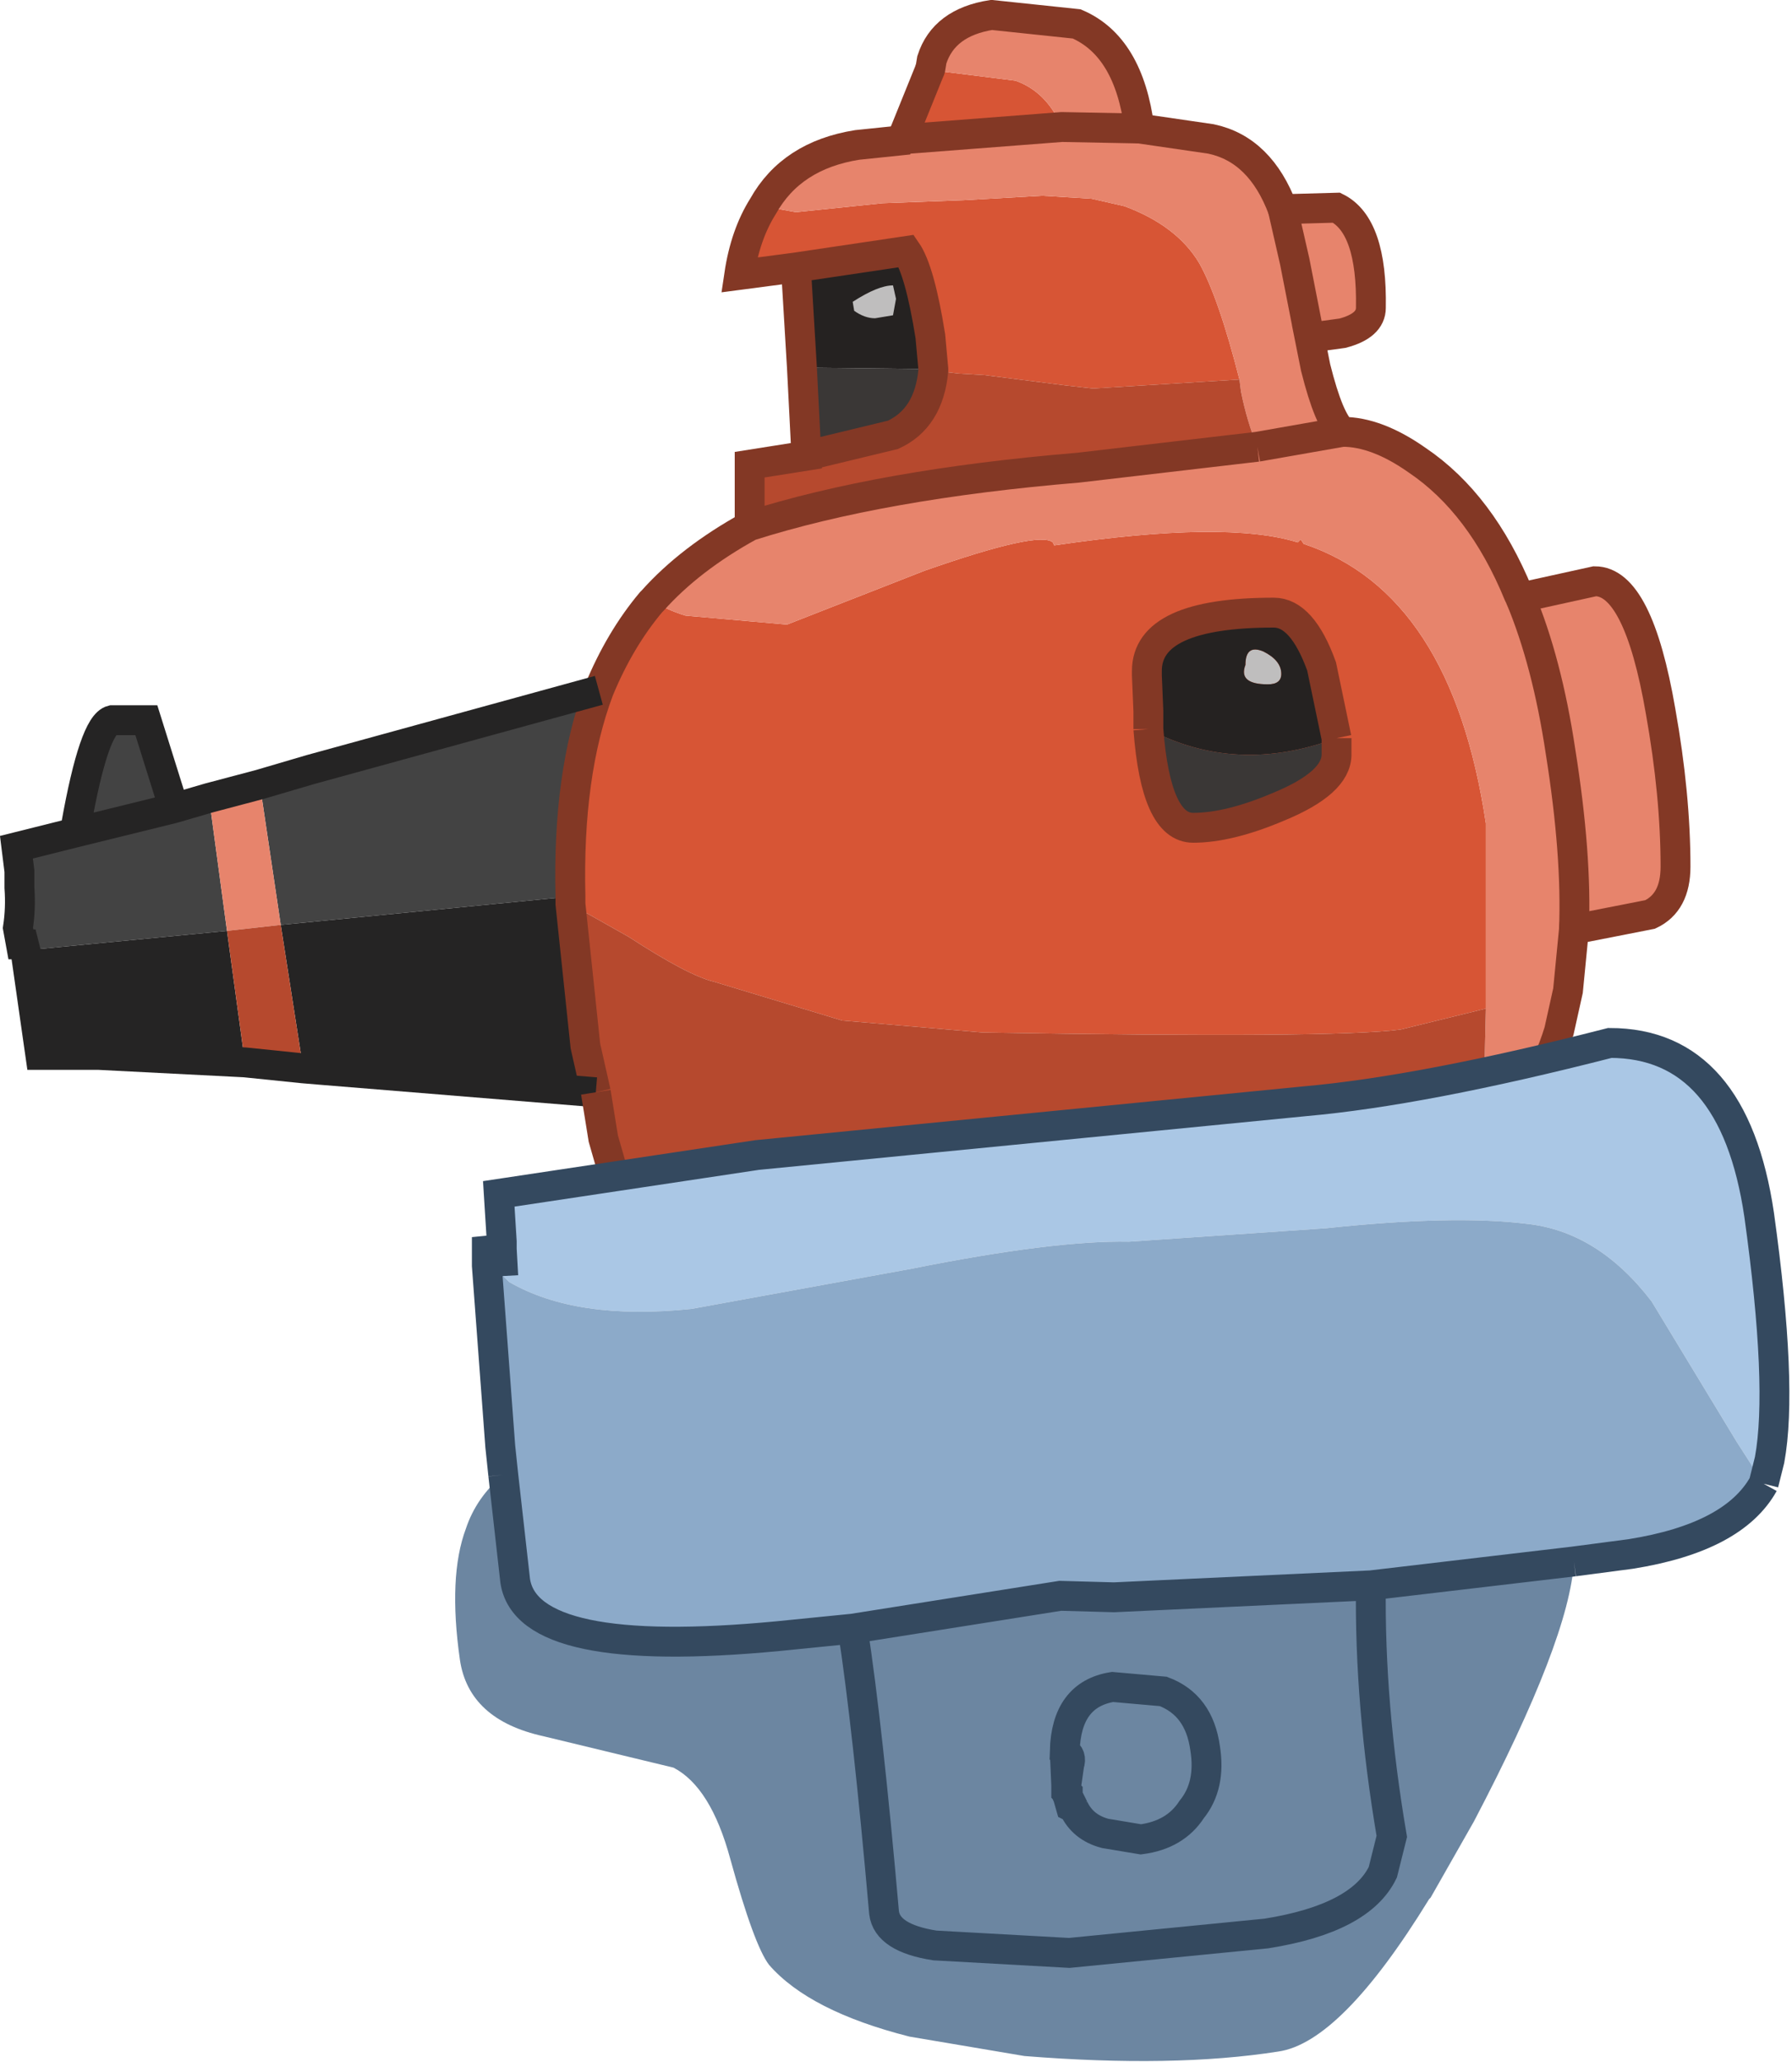 <?xml version="1.0" encoding="utf-8"?>
<svg version="1.1" id="Layer_1"
xmlns="http://www.w3.org/2000/svg"
xmlns:xlink="http://www.w3.org/1999/xlink"
xmlns:author="http://www.sothink.com"
width="60px" height="69px"
xml:space="preserve">
<g id="116" transform="matrix(1, 0, 0, 1, 40.35, 53.35)">
<path style="fill:#434343;fill-opacity:1" d="M-32.75,-22.2L-39.5 -21.55L-39.55 -21.75L-39.65 -21.75L-39.75 -22.3Q-39.65 -22.95 -39.7 -23.65L-39.7 -24.2L-39.8 -25L-37.8 -25.5L-37.95 -26.1L-37.95 -26.35L-37.8 -25.75Q-37.2 -29.1 -36.6 -29.25L-35.45 -29.25L-34.65 -26.7L-34.55 -26.3L-33.35 -26.65L-32.75 -22.2M-21.25,-23.35L-30.95 -22.4L-31.65 -27.1L-29.95 -27.6L-20.3 -30.25Q-21.35 -27.45 -21.25 -23.35" />
<path style="fill:#252424;fill-opacity:1" d="M-20.75,-18.35L-20.4 -16.8L-29.6 -17.55L-30.2 -17.6L-30.95 -22.4L-21.25 -23.35L-21.25 -23.1L-20.75 -18.35M-32.15,-17.8L-37.05 -18.05L-39 -18.05L-39.5 -21.55L-32.75 -22.2L-32.15 -17.8" />
<path style="fill:#D75535;fill-opacity:1" d="M-20.3,-30.25Q-19.6 -31.95 -18.55 -33.2L-18.5 -33.25Q-18.05 -32.95 -17.4 -32.75L-14 -32.45L-9.4 -34.25Q-5.55 -35.6 -5.1 -35.2L-5.05 -35.1Q0.7 -35.95 3.1 -35.2L3.2 -35.3L3.3 -35.15Q8.25 -33.5 9.4 -25.8L9.4 -20.6L9.4 -19.6L6.55 -18.9Q4.35 -18.6 -7.45 -18.8L-12.15 -19.2L-16.45 -20.5Q-17.3 -20.7 -19.3 -22L-21.25 -23.1L-21.25 -23.35Q-21.35 -27.45 -20.3 -30.25M-9.1,-41L-9.2 -42.1Q-9.55 -44.3 -10 -44.95L-13.7 -44.4L-15.6 -44.15Q-15.4 -45.5 -14.8 -46.45L-13.7 -46.25L-10.8 -46.55L-8.1 -46.65L-5.45 -46.8L-3.8 -46.7L-2.7 -46.45Q-0.95 -45.8 -0.2 -44.55Q0.45 -43.4 1.15 -40.65L-3.75 -40.35L-4.65 -40.45L-7.4 -40.8L-8.25 -40.85L-9.1 -40.95L-9.1 -41M-10,-48.7L-10.05 -48.95L-9.2 -51.05L-8.75 -50.95L-6.35 -50.65Q-5.5 -50.35 -5 -49.5L-4.8 -49.1L-10 -48.7" />
<path style="fill:#E7846C;fill-opacity:1" d="M-4.25,-37.7L1.75 -38.4Q1.4 -39.25 1.2 -40.25L1.15 -40.65Q0.45 -43.4 -0.2 -44.55Q-0.95 -45.8 -2.7 -46.45L-3.8 -46.7L-5.45 -46.8L-8.1 -46.65L-10.8 -46.55L-13.7 -46.25L-14.8 -46.45Q-13.85 -48.15 -11.65 -48.5L-10.2 -48.65L-10 -48.7L-4.8 -49.1L-5 -49.5Q-5.5 -50.35 -6.35 -50.65L-8.75 -50.95L-9.2 -51.05L-9.15 -51.35Q-8.75 -52.6 -7.15 -52.85L-4.3 -52.55Q-2.55 -51.8 -2.2 -49.05L0.2 -48.7Q1.85 -48.35 2.6 -46.35L4.4 -46.4Q5.6 -45.8 5.55 -43.05Q5.55 -42.45 4.6 -42.2L3.5 -42.05L3.7 -41.05Q4.15 -39.25 4.6 -38.9Q5.75 -38.9 7.1 -37.95Q9.25 -36.5 10.5 -33.45L10.55 -33.35L13.05 -33.9Q14.5 -33.9 15.25 -29.55Q15.75 -26.75 15.75 -24.35Q15.75 -23.15 14.9 -22.75L12.35 -22.25L12.15 -20.2L11.85 -18.85Q11.15 -16.55 9.4 -15.25L9.3 -15.35L9.4 -19.6L9.4 -20.6L9.4 -25.8Q8.25 -33.5 3.3 -35.15L3.2 -35.3L3.1 -35.2Q0.7 -35.95 -5.05 -35.1L-5.1 -35.2Q-5.55 -35.6 -9.4 -34.25L-14 -32.45L-17.4 -32.75Q-18.05 -32.95 -18.5 -33.25Q-17.25 -34.65 -15.25 -35.75Q-10.85 -37.15 -4.25 -37.7M-33.35,-26.65L-31.65 -27.1L-30.95 -22.4L-32.75 -22.2L-33.35 -26.65" />
<path style="fill:#B6492E;fill-opacity:1" d="M-21.25,-23.1L-19.3 -22Q-17.3 -20.7 -16.45 -20.5L-12.15 -19.2L-7.45 -18.8Q4.35 -18.6 6.55 -18.9L9.4 -19.6L9.3 -15.35L9.4 -15.25L9.35 -15.2Q7.75 -14.1 5.5 -13.75L0.1 -13.55L-6.9 -13.05L-13.85 -12.65Q-18.1 -12.35 -19 -11.25L-20.15 -15.25L-20.4 -16.8L-20.75 -18.35L-21.25 -23.1M-32.75,-22.2L-30.95 -22.4L-30.2 -17.6L-32.15 -17.8L-32.75 -22.2M-15.25,-35.75L-15.25 -37.8L-13.35 -38.1L-10.45 -38.8Q-9.25 -39.35 -9.1 -40.95L-8.25 -40.85L-7.4 -40.8L-4.65 -40.45L-3.75 -40.35L1.15 -40.65L1.2 -40.25Q1.4 -39.25 1.75 -38.4L-4.25 -37.7Q-10.85 -37.15 -15.25 -35.75" />
<path style="fill:#3A3736;fill-opacity:1" d="M-9.1,-41L-9.1 -40.95Q-9.25 -39.35 -10.45 -38.8L-13.35 -38.1L-13.5 -41.05L-9.1 -41" />
<path style="fill:#252221;fill-opacity:1" d="M-13.5,-41.05L-13.7 -44.4L-10 -44.95Q-9.55 -44.3 -9.2 -42.1L-9.1 -41L-13.5 -41.05" />
<path style="fill:none;stroke-width:1;stroke-linecap:butt;stroke-linejoin:miter;stroke-miterlimit:3;stroke:#833825;stroke-opacity:1" d="M-20.4,-16.8L-20.75 -18.35L-21.25 -23.1L-21.25 -23.35Q-21.35 -27.45 -20.3 -30.25Q-19.6 -31.95 -18.55 -33.2L-18.5 -33.25Q-17.25 -34.65 -15.25 -35.75L-15.25 -37.8L-13.35 -38.1L-13.5 -41.05L-13.7 -44.4L-15.6 -44.15Q-15.4 -45.5 -14.8 -46.45Q-13.85 -48.15 -11.65 -48.5L-10.2 -48.65L-10.05 -48.95L-9.2 -51.05M-10.2,-48.65L-10 -48.7L-4.8 -49.1L-2.2 -49.05M1.75,-38.4L4.6 -38.9M10.55,-33.35Q11.45 -31.2 11.9 -28.2Q12.45 -24.75 12.35 -22.25M-13.7,-44.4L-10 -44.95Q-9.55 -44.3 -9.2 -42.1L-9.1 -41L-9.1 -40.95Q-9.25 -39.35 -10.45 -38.8L-13.35 -38.1M1.75,-38.4L-4.25 -37.7Q-10.85 -37.15 -15.25 -35.75" />
<path style="fill:none;stroke-width:1;stroke-linecap:butt;stroke-linejoin:miter;stroke-miterlimit:3;stroke:#252424;stroke-opacity:1" d="M-20.4,-16.8L-29.6 -17.55L-30.2 -17.6L-32.15 -17.8L-37.05 -18.05L-39 -18.05L-39.5 -21.55L-39.55 -21.75L-39.65 -21.75L-39.75 -22.3Q-39.65 -22.95 -39.7 -23.65L-39.7 -24.2L-39.8 -25L-37.8 -25.5L-34.55 -26.3L-33.35 -26.65L-31.65 -27.1L-29.95 -27.6L-20.3 -30.25M-37.8,-25.75Q-37.2 -29.1 -36.6 -29.25L-35.45 -29.25L-34.65 -26.7" />
<path style="fill:none;stroke-width:1;stroke-linecap:round;stroke-linejoin:miter;stroke-miterlimit:3;stroke:#833825;stroke-opacity:1" d="M-9.2,-51.05L-9.15 -51.35Q-8.75 -52.6 -7.15 -52.85L-4.3 -52.55Q-2.55 -51.8 -2.2 -49.05L0.2 -48.7Q1.85 -48.35 2.6 -46.35" />
<path style="fill:none;stroke-width:1;stroke-linecap:butt;stroke-linejoin:miter;stroke-miterlimit:3;stroke:#833825;stroke-opacity:1" d="M2.6,-46.35L4.4 -46.4Q5.6 -45.8 5.55 -43.05Q5.55 -42.45 4.6 -42.2L3.5 -42.05L3.7 -41.05Q4.15 -39.25 4.6 -38.9Q5.75 -38.9 7.1 -37.95Q9.25 -36.5 10.5 -33.45L10.55 -33.35L13.05 -33.9Q14.5 -33.9 15.25 -29.55Q15.75 -26.75 15.75 -24.35Q15.75 -23.15 14.9 -22.75L12.35 -22.25L12.15 -20.2L11.85 -18.85Q11.15 -16.55 9.4 -15.25L9.35 -15.2Q7.75 -14.1 5.5 -13.75L0.1 -13.55L-6.9 -13.05L-13.85 -12.65Q-18.1 -12.35 -19 -11.25L-20.15 -15.25L-20.4 -16.8M2.6,-46.35L3 -44.6L3.5 -42.05" />
<path style="fill:#AAC7E5;fill-opacity:1" d="M17.8,-5.1L14.95 -9.8Q13.15 -12.15 10.75 -12.4Q8.3 -12.7 4.05 -12.25L-2.55 -11.8Q-5.05 -11.85 -9.8 -10.9L-17.2 -9.55Q-21.05 -9.15 -23.3 -10.45L-23.5 -10.65L-23.55 -11.55L-23.55 -11.8L-23.65 -13.4L-15 -14.7L3.35 -16.5Q7.3 -16.85 13.55 -18.45Q17.7 -18.45 18.55 -12.7Q19.35 -6.95 18.9 -4.5L18.7 -3.7L17.8 -5.1" />
<path style="fill:#8CAAC9;fill-opacity:1" d="M-23.5,-10.65L-23.3 -10.45Q-21.05 -9.15 -17.2 -9.55L-9.8 -10.9Q-5.05 -11.85 -2.55 -11.8L4.05 -12.25Q8.3 -12.7 10.75 -12.4Q13.15 -12.15 14.95 -9.8L17.8 -5.1L18.7 -3.7Q17.7 -1.9 14.25 -1.35L12.35 -1.1L5.55 -0.3L-3.05 0.1L-4.85 0.05L-11.8 1.15L-14.3 1.4Q-22.7 2.2 -23.1 -0.45L-23.5 -4L-23.6 -4.95L-24.05 -11L-23.5 -10.65" />
<path style="fill:#6C86A1;fill-opacity:1" d="M12.35,-1.1Q12.2 1.5 9 7.6L7.55 10.15L7.5 10.2Q4.55 15 2.45 15.3Q-1.05 15.85 -6.05 15.45L-9.9 14.8Q-13.25 13.95 -14.6 12.4Q-15.1 11.75 -15.9 8.85Q-16.55 6.45 -17.8 5.8L-22.15 4.75Q-24.65 4.2 -24.95 2.2Q-25.35 -0.6 -24.75 -2.2Q-24.4 -3.25 -23.5 -4L-23.1 -0.45Q-22.7 2.2 -14.3 1.4L-11.8 1.15L-4.85 0.05L-3.05 0.1L5.55 -0.3L12.35 -1.1M-4.65,6.4L-4.55 5.7Q-4.45 5.4 -4.7 5.25L-4.65 6.4M-4.5,7.1L-4.4 7.15L-4.6 6.75L-4.5 7.1" />
<path style="fill:#BFBEBE;fill-opacity:1" d="M2.55,-30.8Q2.55 -30.45 2.1 -30.45Q1.1 -30.45 1.35 -31.1Q1.35 -31.8 1.95 -31.55Q2.55 -31.25 2.55 -30.8M-10.45,-43.8L-10.35 -43.35L-10.45 -42.8L-11.05 -42.7Q-11.4 -42.7 -11.75 -42.95L-11.8 -43.25Q-10.95 -43.8 -10.45 -43.8" />
<path style="fill:#252221;fill-opacity:1" d="M-1.9,-28.95L-1.9 -29.55L-1.95 -30.75L-1.95 -30.9Q-1.95 -32.85 2.3 -32.85Q3.25 -32.85 3.9 -31.05L4.4 -28.65Q1.05 -27.4 -1.9 -28.95M1.95,-31.55Q1.35 -31.8 1.35 -31.1Q1.1 -30.45 2.1 -30.45Q2.55 -30.45 2.55 -30.8Q2.55 -31.25 1.95 -31.55" />
<path style="fill:#3A3736;fill-opacity:1" d="M-1.9,-28.95Q1.05 -27.4 4.4 -28.65L4.4 -28.1Q4.4 -27.15 2.45 -26.35Q0.8 -25.65 -0.4 -25.65Q-1.65 -25.65 -1.9 -28.95" />
<path style="fill:none;stroke-width:1;stroke-linecap:butt;stroke-linejoin:miter;stroke-miterlimit:3;stroke:#34495F;stroke-opacity:1" d="M18.7,-3.7L18.9 -4.5Q19.35 -6.95 18.55 -12.7Q17.7 -18.45 13.55 -18.45Q7.3 -16.85 3.35 -16.5L-15 -14.7L-23.65 -13.4L-23.55 -11.8L-23.55 -11.55L-23.5 -10.65M18.7,-3.7Q17.7 -1.9 14.25 -1.35L12.35 -1.1M-23.5,-4L-23.6 -4.95L-24.05 -11L-24.05 -11.5L-23.55 -11.55M-23.5,-4L-23.1 -0.45Q-22.7 2.2 -14.3 1.4L-11.8 1.15L-4.85 0.05L-3.05 0.1L5.55 -0.3L12.35 -1.1M-11.8,1.15Q-11.3 4.4 -10.75 10.65Q-10.65 11.5 -9.05 11.75L-4.55 12L2.05 11.35Q5.2 10.85 5.95 9.3L6.25 8.1Q5.5 3.7 5.55 -0.3M-4.4,7.15Q-4.1 7.8 -3.35 8L-2.15 8.2Q-1 8.05 -0.45 7.2Q0.2 6.4 0 5.15Q-0.2 3.7 -1.4 3.25L-3.1 3.1Q-4.65 3.35 -4.7 5.25Q-4.45 5.4 -4.55 5.7L-4.65 6.4L-4.65 6.55L-4.65 6.6L-4.6 6.65L-4.6 6.75L-4.4 7.15L-4.5 7.1L-4.6 6.75M-4.7,5.25L-4.65 6.4" />
<path style="fill:none;stroke-width:1;stroke-linecap:butt;stroke-linejoin:miter;stroke-miterlimit:3;stroke:#833825;stroke-opacity:1" d="M4.4,-28.65L3.9 -31.05Q3.25 -32.85 2.3 -32.85Q-1.95 -32.85 -1.95 -30.9L-1.95 -30.75L-1.9 -29.55L-1.9 -28.95M4.4,-28.65L4.4 -28.1Q4.4 -27.15 2.45 -26.35Q0.8 -25.65 -0.4 -25.65Q-1.65 -25.65 -1.9 -28.95" />
</g>
</svg>
